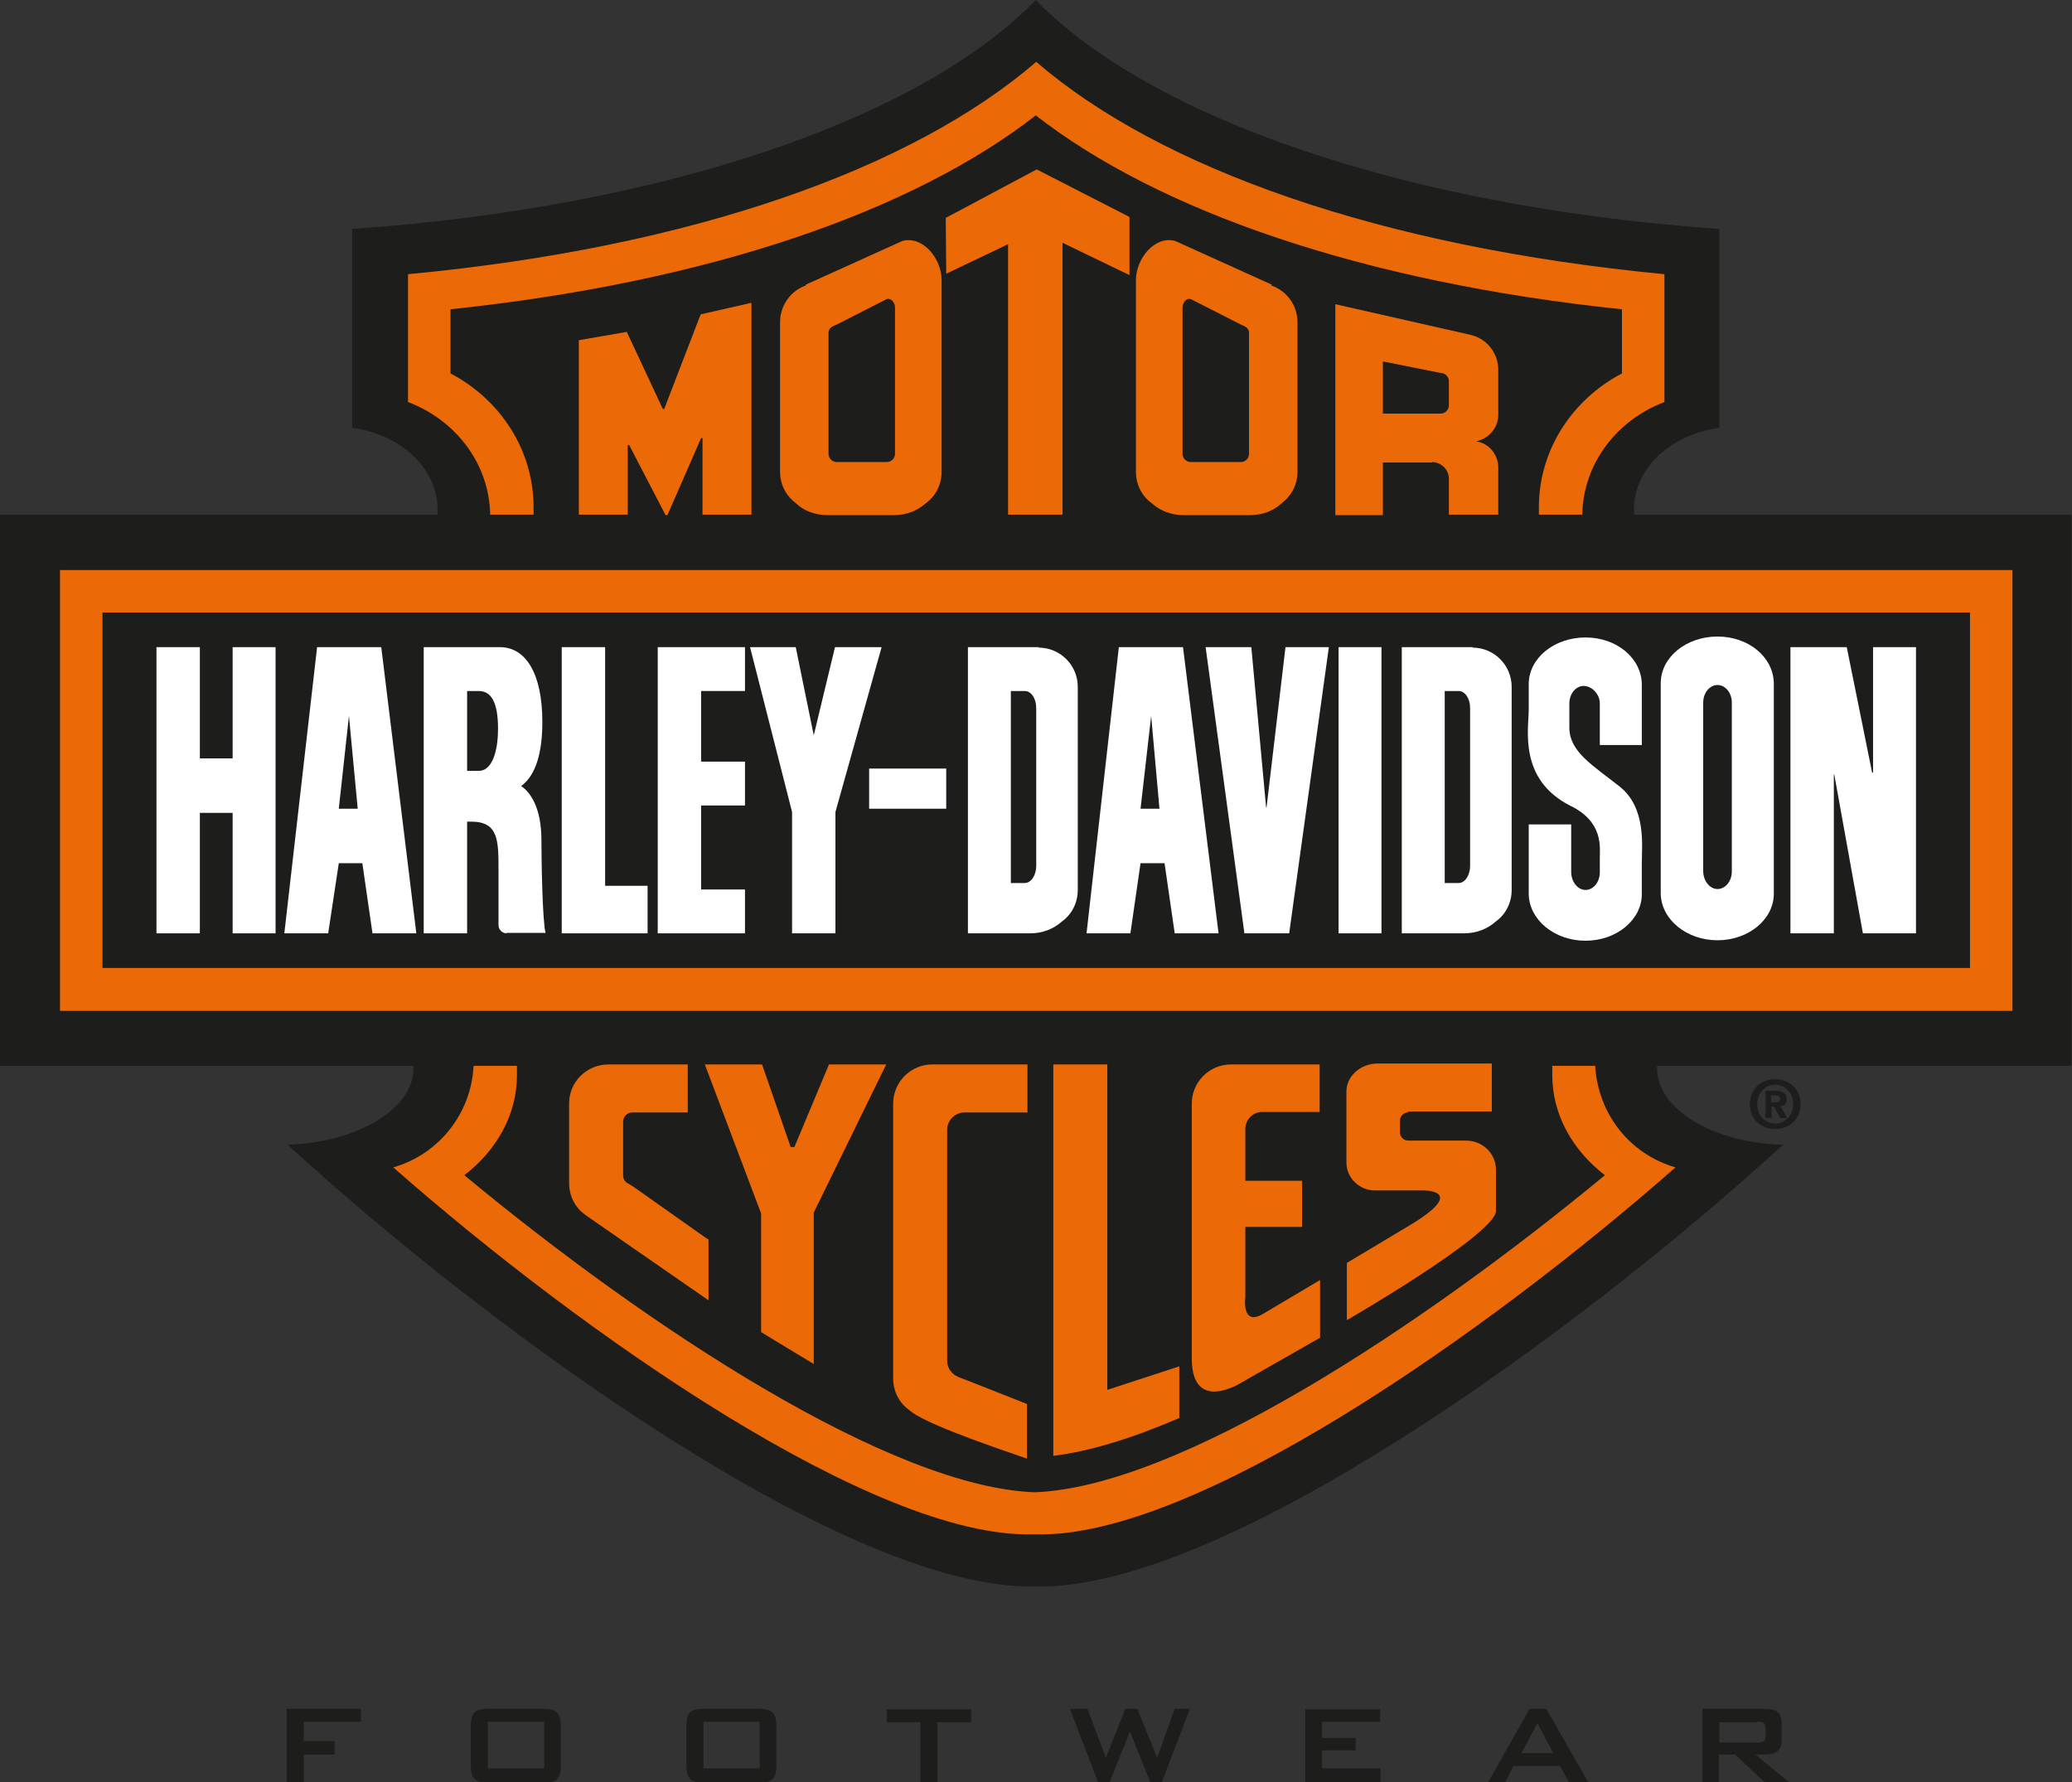 <?xml version="1.0" encoding="UTF-8"?><svg id="Layer_1" xmlns="http://www.w3.org/2000/svg" viewBox="0 0 44.89 38.61"><rect x="0" y="0" width="44.89" height="38.61" fill="#333333" stroke="none"/><defs><style>.cls-1{fill:#ec6907;}.cls-2{fill:#fff;}.cls-3{fill-rule:evenodd;}.cls-3,.cls-4{fill:#1d1d1b;}</style></defs><path class="cls-4" d="M22.44,0c2.5,2.57,8.07,4.49,14.81,4.96v4.31c-1.06,.14-1.85,.88-1.85,1.77,0,.04,0,.08,0,.11h9.48v11.94h-8.98s0,.03,0,.05c0,.89,1.21,1.62,2.73,1.66-4.54,4.15-12.17,9.66-16.2,9.57-4.03,.09-11.66-5.42-16.2-9.57,1.52-.05,2.73-.78,2.73-1.66,0-.02,0-.03,0-.05H0V11.15H9.48s0-.08,0-.11c0-.89-.79-1.63-1.85-1.77V4.96c6.74-.47,12.31-2.38,14.81-4.96h0Z"/><polygon class="cls-1" points="1.3 12.35 43.6 12.35 43.6 21.9 1.3 21.9 1.3 12.35 1.3 12.35"/><path class="cls-1" d="M35.13,6.7c-5.62-.59-10.03-2.13-12.69-4.2-2.66,2.07-7.06,3.61-12.68,4.2v1.39c1.07,.56,1.8,1.65,1.8,2.9,0,.05,0,.11,0,.16h-.94c-.02-1.11-.75-2.05-1.78-2.44v-2.77c6.17-.58,10.93-2.29,13.61-4.6,2.68,2.31,7.45,4.01,13.61,4.6v2.77c-1.03,.39-1.76,1.33-1.78,2.44h-.94c0-.05,0-.11,0-.16,0-1.25,.73-2.34,1.8-2.9v-1.39h0Z"/><path class="cls-1" d="M11.2,23.09c0,.07,0,.13,0,.2,0,.86-.44,1.63-1.14,2.17,3.98,3.3,9.27,6.78,12.39,6.87h-.07c3.12-.09,8.41-3.58,12.39-6.87-.7-.54-1.14-1.31-1.14-2.17,0-.07,0-.13,0-.2h.93c.06,1.05,.76,1.92,1.74,2.2-4.13,3.63-10.43,8.03-13.84,7.95-.02,0-.05,0-.07,0h.04s-.05,0-.07,0c-3.41,.08-9.71-4.32-13.84-7.95,.98-.28,1.69-1.16,1.74-2.2h.93Z"/><polygon class="cls-1" points="15.27 23.06 16.51 23.06 17.13 24.85 17.21 24.85 17.96 23.06 19.2 23.06 17.63 26.27 17.63 29.55 16.49 28.86 16.49 26.29 15.27 23.06 15.27 23.06"/><polygon class="cls-1" points="13.6 11.15 12.54 11.15 12.54 7.37 13.58 7.19 14.36 8.86 14.39 8.86 15.18 6.81 16.28 6.56 16.28 11.15 15.22 11.15 15.22 9.49 15.19 9.49 14.46 11.16 14.42 11.16 13.63 9.64 13.6 9.64 13.6 11.15 13.6 11.15"/><polygon class="cls-1" points="23.02 5.26 23.02 11.15 21.84 11.15 21.84 5.29 20.5 5.93 20.49 4.72 22.46 3.67 24.47 4.7 24.47 5.96 23.02 5.26 23.02 5.26"/><path class="cls-1" d="M12.68,26.32l2.67,1.85v-1.32l-.04-.02-1.6-1.13-.1-.06c-.07-.03-.11-.1-.11-.18v-1.16c0-.11,.09-.2,.2-.2h1.2s0-1.04,0-1.04h-1.72c-.47,0-.85,.38-.85,.84v1.73c0,.28,.13,.53,.34,.68h0Z"/><path class="cls-1" d="M22.26,30.42l-1.09-.43-.41-.16c-.14-.06-.24-.19-.24-.35v-5c0-.21,.17-.38,.38-.38h1.36v-1.04h-2.06c-.47,0-.85,.38-.85,.85v5.95c0,.28,.13,.53,.34,.68h0c.18,.16,.65,.41,2.56,1.06v-1.18h0Z"/><path class="cls-1" d="M23.99,23.06h-1.17v8.48c.81-.1,1.73-.39,2.73-.82v-1.12s-1.56,.51-1.56,.51v-7.05h0Z"/><path class="cls-1" d="M28.59,24.1v-1.04h-1.92c-.47,0-.85,.38-.85,.85v5.55c.02,1.17,1.08,.49,1.08,.49l1.7-.97v-1.25l-1.23,.73c-.48,.29-.39-.36-.39-.36v-1.52h1.23v-1h-1.23v-1.12c0-.2,.16-.37,.36-.37h1.24Z"/><path class="cls-1" d="M17.45,6.17l2.1-.95c.44-.12,.85,.38,.85,.85v4.15c0,.28-.13,.53-.34,.68h0c-.18,.16-.41,.26-.7,.26h-1.42c-.3,0-.53-.1-.7-.26h0c-.21-.16-.34-.4-.34-.68v-3.24c0-.37,.24-.69,.57-.8h0Z"/><path class="cls-1" d="M27.56,6.17l-2.1-.95c-.44-.12-.85,.38-.85,.85v4.15c0,.28,.13,.53,.34,.68h0c.18,.16,.41,.26,.7,.26h1.42c.3,0,.53-.1,.7-.26h0c.21-.16,.34-.4,.34-.68v-3.24c0-.37-.24-.69-.58-.8h0Z"/><path class="cls-4" d="M25.62,8.96v.87c0,.1,.08,.18,.18,.18h1.08c.1,0,.18-.08,.18-.18v-2.62c0-.1-.08-.14-.18-.18l-1.08-.55c-.1-.03-.18,.08-.18,.18v2.29h0Z"/><path class="cls-4" d="M19.39,8.96v.87c0,.1-.08,.18-.18,.18h-1.08c-.1,0-.18-.08-.18-.18v-2.62c0-.1,.08-.14,.18-.18l1.08-.55c.1-.03,.18,.08,.18,.18v2.29h0Z"/><path class="cls-1" d="M30.51,24.1c-.1,0-.18,.08-.18,.18v.25c0,.1,.08,.18,.18,.18h1.25c.36,0,.65,.28,.65,.63v.91c-.08,.53-3.23,2.35-3.23,2.35v-1.24s1.32-.79,1.32-.79c1.35-.8,.33-.78,.33-.78h-1.04c-.34,0-.62-.27-.62-.61v-1.53c0-.34,.31-.61,.68-.61h.21s2.26,0,2.26,0v1.04h-1.82Z"/><path class="cls-1" d="M31.02,10.01c.2,0,.37,.16,.37,.36v.78h1.07v-1.02c0-.29-.21-.53-.48-.57,.27-.05,.48-.29,.48-.57v-.98c0-.38-.27-.69-.62-.76l-2.91-.66v4.57h1.03v-1.14h1.07Z"/><path class="cls-4" d="M29.96,8.97v-1.14l1.25,.25c.1,0,.18,.08,.18,.18v.52c0,.1-.08,.18-.18,.18h-1.25Z"/><polygon class="cls-4" points="2.22 13.27 42.68 13.27 42.68 20.97 2.22 20.97 2.22 13.27 2.22 13.27"/><polygon class="cls-2" points="4.33 16.43 4.33 14.02 3.39 14.02 3.39 20.22 4.33 20.22 4.33 17.61 5.04 17.61 5.04 20.22 5.97 20.22 5.97 14.02 5.04 14.02 5.04 16.43 4.33 16.43 4.33 16.43"/><polygon class="cls-2" points="7.11 20.22 7.34 18.7 7.85 18.7 8.07 20.22 9.02 20.22 8.26 14.02 6.87 14.02 6.16 20.22 7.11 20.22 7.11 20.22"/><polygon class="cls-2" points="14.03 20.22 14.03 19.19 13.11 19.19 13.11 14.02 12.17 14.02 12.17 20.22 14.03 20.22 14.03 20.22"/><polygon class="cls-2" points="16.14 20.22 16.14 19.27 15.19 19.27 15.19 17.45 16.14 17.45 16.14 16.5 15.19 16.5 15.19 14.97 16.14 14.97 16.14 14.02 14.25 14.02 14.25 20.22 16.14 20.22 16.14 20.22"/><polygon class="cls-2" points="18.83 16.65 20.5 16.65 20.5 17.52 18.83 17.52 18.83 16.65 18.83 16.65"/><polygon class="cls-2" points="26.96 20.22 27.93 20.22 28.79 14.02 27.85 14.02 27.44 17.49 27.43 17.49 27.11 14.02 26.12 14.02 26.96 20.22 26.96 20.22"/><polygon class="cls-2" points="29 14.02 29.93 14.02 29.93 20.22 29 20.22 29 14.02 29 14.02"/><polygon class="cls-2" points="39.73 20.22 39.73 16.78 39.74 16.78 40.36 20.22 41.51 20.22 41.51 14.02 40.58 14.02 40.58 16.74 40.56 16.74 40.01 14.02 38.79 14.02 38.79 20.22 39.73 20.22 39.73 20.22"/><polygon class="cls-2" points="17.16 20.22 18.1 20.22 18.1 17.59 19.1 14.02 18.09 14.02 17.63 15.93 17.24 14.02 16.25 14.02 17.16 17.59 17.16 20.22 17.16 20.22"/><path class="cls-2" d="M22.5,14.03c.47,0,.85,.38,.85,.85v4.4c0,.28-.13,.53-.34,.68h0c-.18,.16-.41,.26-.7,.26h-1.34v-6.2h1.54Z"/><polygon class="cls-2" points="24.49 20.22 24.71 18.7 25.23 18.7 25.45 20.22 26.4 20.22 25.63 14.02 24.24 14.02 23.54 20.22 24.49 20.22 24.49 20.22"/><path class="cls-2" d="M31.9,14.03c.47,0,.85,.38,.85,.85v4.4c0,.28-.13,.53-.34,.68h0c-.18,.16-.41,.26-.7,.26h-1.34v-6.2h1.54Z"/><path class="cls-2" d="M38.43,14.8v4.56c0,.56-.55,1.01-1.22,1.01s-1.22-.45-1.23-1.01v-4.56c0-.56,.55-1.01,1.23-1.01s1.21,.45,1.22,1.01h0Z"/><path class="cls-2" d="M35.57,18.68v.67s0,.02,0,.02c0,.56-.55,1.01-1.22,1.01s-1.22-.45-1.23-1.01v-.14s0-1.37,0-1.37h.92v1.03c0,.21,.14,.39,.31,.39s.31-.17,.31-.38v-.3c0-.25,.08-.79-.63-1.14-1.14-.57-.91-1.67-.91-2.09v-.11s0-.32,0-.32v-.12c0-.56,.55-1.01,1.23-1.01s1.21,.45,1.22,1.01v1.32h-.91v-.9c0-.21-.18-.38-.35-.38s-.31,.17-.31,.38v.52c0,.53,.51,.82,1.09,1.28,.58,.46,.48,1.28,.48,1.66h0Z"/><path class="cls-4" d="M36.9,18.88v-3.66c0-.21,.14-.38,.31-.38s.31,.17,.31,.38v3.66c0,.21-.14,.38-.31,.38s-.31-.18-.31-.39h0Z"/><path class="cls-4" d="M31.6,19.13h-.3v-4.16h.3c.14,0,.25,.16,.25,.37v3.42c0,.2-.11,.37-.25,.37h0Z"/><polygon class="cls-4" points="25.12 17.52 24.71 17.52 24.94 15.51 25.12 17.52 25.12 17.52"/><path class="cls-4" d="M22.2,19.13h-.3v-4.16h.3c.14,0,.25,.16,.25,.37v3.42c0,.2-.11,.37-.25,.37h0Z"/><polygon class="cls-4" points="7.75 17.52 7.34 17.52 7.56 15.51 7.75 17.52 7.75 17.52"/><path class="cls-2" d="M10.98,20.22c-.1,0-.18-.08-.18-.18v-1.19c0-.64,0-1.05-.59-1.05h-.09v2.42h-.94v-6.2h1.65c.56,0,.92,.57,.92,1.62,0,.64-.13,1.15-.46,1.39,.2,.13,.44,.47,.44,1.17,0,.39,.02,1.76,.09,2.01h-.85Z"/><path class="cls-4" d="M10.12,14.97h.25c.26,0,.42,.22,.42,.82,0,.39-.09,.91-.42,.91h-.25v-1.73h0Z"/><path class="cls-4" d="M38.37,23.87v-.14h.09s.11,0,.11,.07c0,.06-.03,.08-.09,.08h-.11Zm0,.1h.06l.14,.25h.15l-.15-.26c.08,0,.14-.04,.14-.15,0-.13-.09-.18-.24-.18h-.22v.59h.13v-.25h0Zm.64-.05c0-.34-.26-.54-.55-.54s-.55,.2-.55,.54,.26,.54,.55,.54,.55-.2,.55-.54h0Zm-.16,0c0,.25-.18,.42-.39,.42h0c-.22,0-.39-.17-.39-.42s.18-.42,.39-.42,.39,.17,.39,.42h0Z"/><path class="cls-3" d="M38.08,37.3c.11,0,.17,.02,.17,.13v.19c0,.1-.05,.13-.17,.13h-.83v-.44h.83Zm-5.12,.68l.35-.65,.34,.65h-.7Zm-4.69,.63h1.64v-.3h-1.27v-.39h.73v-.27h-.73v-.35h1.26v-.27h-1.62v1.59h0Zm8.61,0h.36v-.6h.35l.64,.6h.53l-.73-.6h.21c.24,0,.36-.09,.36-.31v-.37c0-.22-.11-.31-.36-.31h-1.36v1.59h0Zm-4.64,0h.37l.18-.35h1.01l.19,.35h.42l-.91-1.59h-.36l-.9,1.59h0Zm-8.46,0h.26l.44-1.1,.44,1.1h.25l.61-1.59h-.33l-.38,1.06-.43-1.06h-.26l-.42,1.06-.4-1.06h-.38l.61,1.59h0Zm-3.47-1.3h.73v-.28h-1.83v.28h.73v1.3h.37v-1.3h0Zm-5.44,.09v.84c0,.3,.1,.38,.39,.38h1.17c.3,0,.39-.08,.39-.38v-.84c0-.3-.1-.38-.39-.38h-1.17c-.3,0-.39,.08-.39,.38h0Zm.37,.91v-1.01h1.22v1.01h-1.22Zm-4.67,0v-1.01h1.22v1.01h-1.22Zm-.37-.91v.84c0,.3,.1,.38,.39,.38h1.17c.3,0,.39-.08,.39-.38v-.84c0-.3-.1-.38-.39-.38h-1.17c-.3,0-.39,.08-.39,.38h0Zm-3.99,1.21h.37v-.6h.67v-.29h-.67v-.42h1.24v-.28h-1.61v1.59h0Z"/></svg>